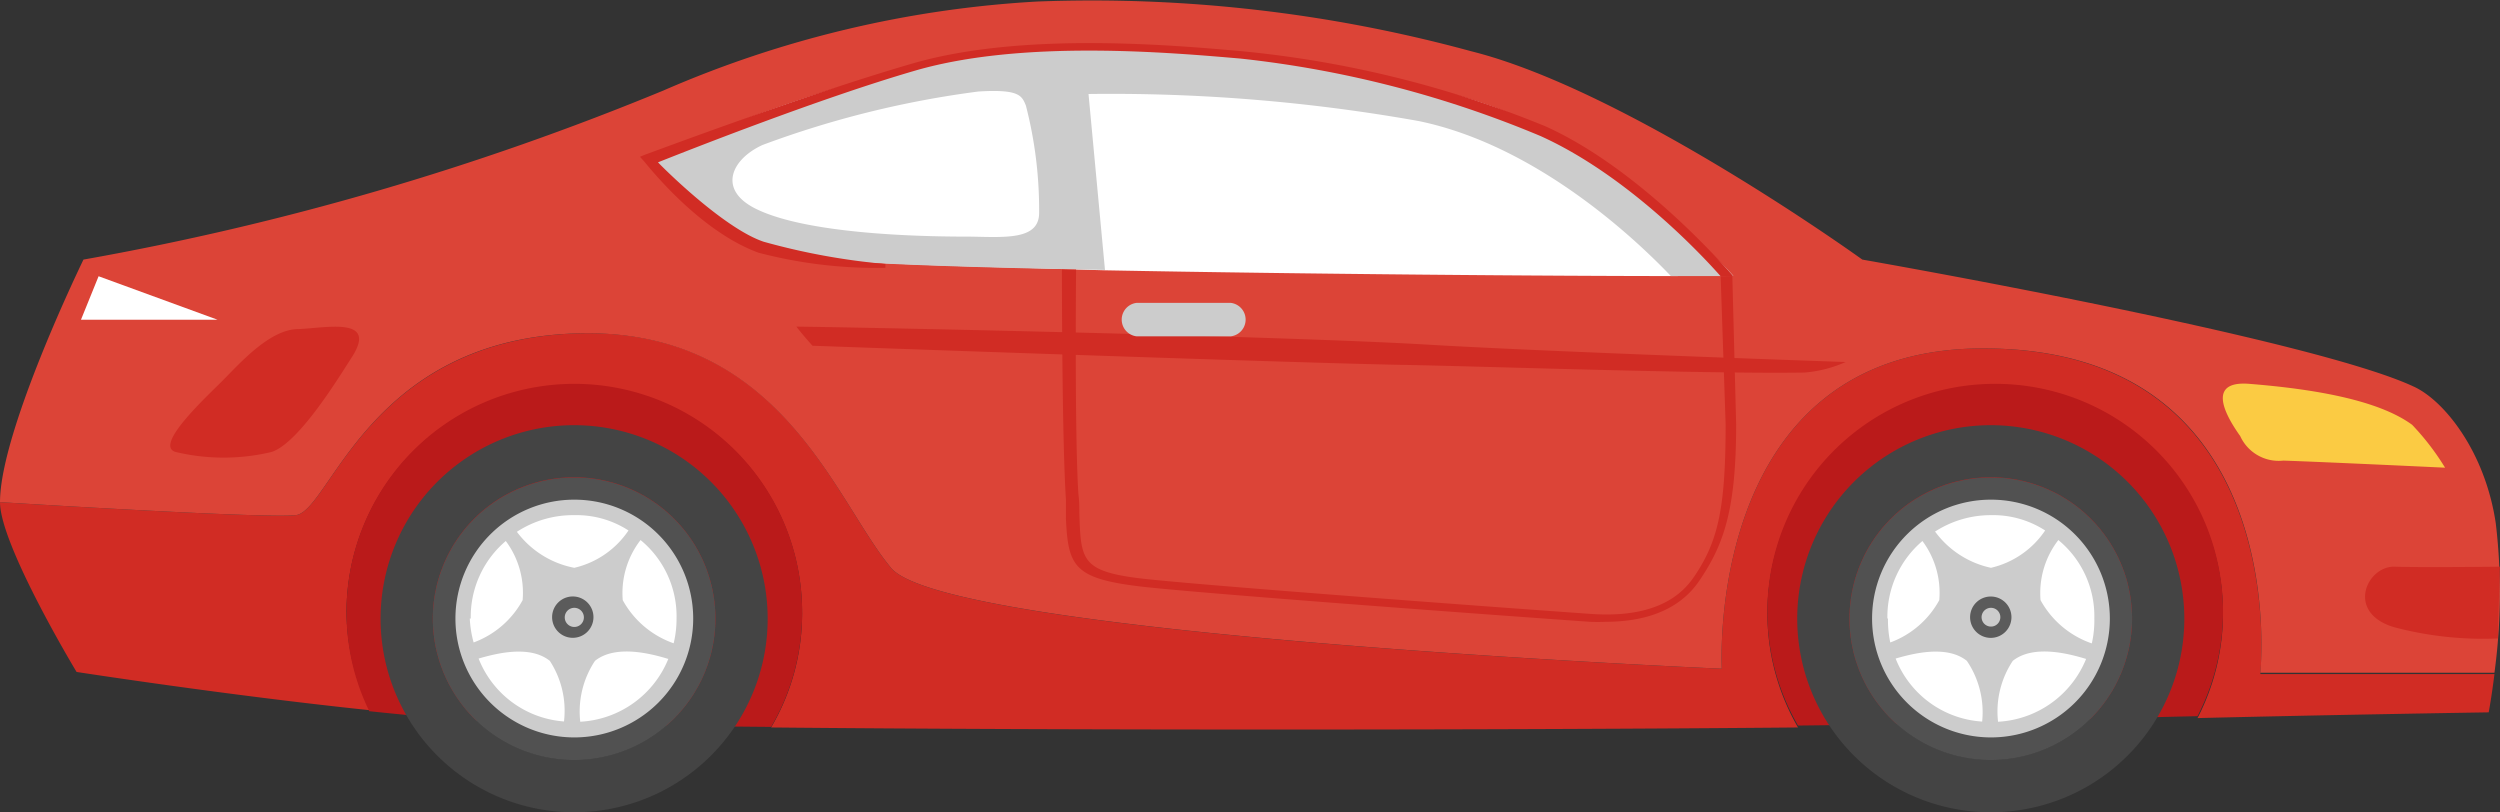 <svg xmlns="http://www.w3.org/2000/svg" viewBox="0 0 130.59 42.42"><rect x="0" y="0" width="130.59" height="42.42" fill="#333333" stroke="none"/><defs><style>.cls-1{fill:#fff;}.cls-2{fill:#d12c24;}.cls-3{fill:#ba1a1a;}.cls-4{fill:#dc4437;}.cls-5{fill:#ccc;}.cls-6{fill:#fbcb43;}.cls-7{fill:#444;}.cls-8{fill:#515151;}.cls-9{fill:#5b5b5b;}</style></defs><title>car-2</title><g id="Layer_2" data-name="Layer 2"><g id="Layer_1-2" data-name="Layer 1"><path class="cls-1" d="M51.82,1.24c-6.59-.07-18.1,6.84-18.1,6.84S34.9,13,41.58,16.29s51.92-.73,51.92-.73S84.88,9.13,77.8,4.38,58.4,1.3,51.82,1.24Z"/><path class="cls-2" d="M103.61,18.2C89,18.18,89.94,34.93,89.94,34.93s-40.41-1.71-43.39-5.26S40.79,17,30,17.42,17.24,26.7,15.45,26.91c-1.33.15-10.79-.39-15.45-.68,0,2.24,4,8.87,4,8.87s7.86,1.22,15.33,2A11.71,11.71,0,0,1,18.1,32a11.9,11.9,0,0,1,23.8,0,11.73,11.73,0,0,1-1.62,6c15.35.15,38.42.14,53.64,0a11.9,11.9,0,1,1,20.87-.49c6.91-.17,15.21-.3,15.21-.3s.15-.79.3-2l-12.23,0S119.87,18.23,103.61,18.2Z"/><path class="cls-3" d="M104.22,20.05A11.89,11.89,0,0,0,93.92,37.9c6.29-.07,11.25-.16,13.76-.27,1.7-.08,4.29-.16,7.11-.22a11.89,11.89,0,0,0-10.57-17.36Z"/><path class="cls-3" d="M30,20.05A11.9,11.9,0,0,0,18.1,32a11.71,11.71,0,0,0,1.19,5.15c2.16.23,4.3.42,6.2.53,2.27.13,7.71.23,14.79.29a11.73,11.73,0,0,0,1.62-6A11.9,11.9,0,0,0,30,20.05Z"/><path class="cls-4" d="M126.16,20.23c-5.34-2.56-28.88-6.67-28.88-6.67S85.05,4.73,76.86,2.68A75.21,75.21,0,0,0,54.18.08,56.83,56.83,0,0,0,34.65,4.73,146.55,146.55,0,0,1,4.36,13.56S0,22.5,0,26.23c4.66.29,14.12.83,15.45.68,1.79-.21,3.77-9.1,14.55-9.49s13.58,8.71,16.55,12.25,43.39,5.26,43.39,5.26S89,18.18,103.61,18.2c16.26,0,14.46,16.94,14.46,16.94l12.23,0a30.87,30.87,0,0,0,.07-7.8C129.82,23.63,127.73,21,126.16,20.23ZM87.28,14.42c-6,0-19-.1-29.56-.3L53.77,14c-5-.12-9.08-.28-10.77-.48-6.53-.8-8.93-5.26-8.93-5.26a77.17,77.17,0,0,1,14.58-5,29.15,29.15,0,0,1,3.55-.61c8.85-1,20,1.09,24.8,2.59,7.26,2.24,13.54,9.17,13.54,9.17Z"/><path class="cls-5" d="M77,5.26c-4.84-1.5-16-3.59-24.8-2.59a29.15,29.15,0,0,0-3.55.61,77.17,77.17,0,0,0-14.58,5s2.4,4.46,8.93,5.26c1.69.2,5.73.36,10.77.48l3.95.08-.86-9.19A91.64,91.64,0,0,1,74.09,6.32c6.15,1.26,11.33,6.15,13.19,8.1h3.26S84.26,7.5,77,5.26Zm-26.33,7.1c-1.47,0-8.37,0-11.26-1.49-1.93-1-1.18-2.57.43-3.3A51,51,0,0,1,51.11,4.78c2.14-.13,2.27.22,2.48.74a21.8,21.8,0,0,1,.69,5.6C54.28,12.55,52.5,12.39,50.67,12.36Z"/><path class="cls-6" d="M126,22.19c-1.77-1.3-5.14-1.87-8.51-2.14-2.17-.17-1.34,1.51-.47,2.73a2.21,2.21,0,0,0,2.25,1.28c2.11.07,8.45.37,8.45.37A13.14,13.14,0,0,0,126,22.19Z"/><path class="cls-2" d="M89.88,14.43l.26,7.73c0,4.34-.39,6.05-1.55,7.82-.43.65-1.57,2.36-5.47,2.09-6.38-.45-21.19-1.56-23.66-1.87-3-.38-3-1-3.08-3.41,0-.3,0-.63-.05-1-.2-3.15-.12-11.62-.12-11.71h-.74c0,.08,0,8.83.21,12,0,.36,0,.69,0,1,.11,2.45.4,3.11,3.68,3.53,2.47.32,17.3,1.42,23.68,1.87a8.07,8.07,0,0,0,.83,0c3.48,0,4.61-1.71,5-2.3,1.18-1.79,1.82-3.6,1.82-8l-.2-7.76Z"/><path class="cls-2" d="M41.6,17.06c.3.4.84,1,.84,1s24.86.89,30.83,1c4.1.07,15.81.48,21,.4a6.6,6.6,0,0,0,2.14-.55S80.87,18.38,74.54,18C67.21,17.57,46.69,17.13,41.6,17.06Z"/><path class="cls-5" d="M64.28,15.82h-4.9a.88.88,0,0,0,0,1.75h4.9a.88.88,0,0,0,0-1.75Z"/><path class="cls-2" d="M80.71,6.59a55.93,55.93,0,0,0-15.9-3.92c-3.72-.33-11.45-1-17.12.64s-13.88,4.74-14,4.77l-.26.11.19.21c.15.16,2.83,3.64,6,4.8a24.28,24.28,0,0,0,6.63.79v-.2a35.09,35.09,0,0,1-6.35-1.16C38,12,35.15,9.28,34.37,8.48c1.51-.6,8.47-3.35,13.43-4.79,5.6-1.63,13.28-.95,17-.63A56,56,0,0,1,80.48,7.11c5,2.26,9.19,7.09,9.4,7.32h.66C90.49,14.37,85.84,8.89,80.71,6.59Z"/><polygon class="cls-1" points="4.23 16.7 11.36 16.7 5.15 14.43 4.23 16.7"/><path class="cls-2" d="M15.58,17.19c-1.45,0-3,1.73-3.89,2.63S8,23.28,9.18,23.61a10.77,10.77,0,0,0,5,0c1.45-.46,3.58-4,4.23-5C19.72,16.52,17,17.14,15.58,17.19Z"/><path class="cls-2" d="M125.05,29.6c-1.43,0-2.52,2.4,0,3.16a18.11,18.11,0,0,0,5.43.59l.1-3.75S126.49,29.65,125.05,29.6Z"/><circle class="cls-1" cx="103.97" cy="32.42" r="5.82"/><path class="cls-7" d="M104,22.21a10.11,10.11,0,1,0,10.1,10.1A10.11,10.11,0,0,0,104,22.21Zm0,17.48a7.38,7.38,0,1,1,7.37-7.38A7.38,7.38,0,0,1,104,39.69Z"/><path class="cls-8" d="M104,24.94a7.38,7.38,0,1,0,7.37,7.37A7.37,7.37,0,0,0,104,24.94ZM104,38a5.71,5.71,0,1,1,5.71-5.71A5.7,5.7,0,0,1,104,38Z"/><path class="cls-5" d="M104,26.1a6.21,6.21,0,1,0,6.21,6.21A6.21,6.21,0,0,0,104,26.1Zm-5.41,6.21a5.2,5.2,0,0,1,1.83-4.05,4.52,4.52,0,0,1,.88,3.09,4.8,4.8,0,0,1-2.56,2.21A5.7,5.7,0,0,1,98.62,32.31Zm4.92,5.38a5.21,5.21,0,0,1-4.49-3.29c.87-.25,2.66-.73,3.72.12A4.77,4.77,0,0,1,103.54,37.69Zm-2.45-9.91a5.35,5.35,0,0,1,2.94-.87,5,5,0,0,1,2.83.8A4.69,4.69,0,0,1,104,29.66,4.89,4.89,0,0,1,101.09,27.78Zm3.31,9.92a4.78,4.78,0,0,1,.77-3.18c1.1-.88,3-.35,3.83-.1A5.27,5.27,0,0,1,104.4,37.7Zm4.87-4.1a4.86,4.86,0,0,1-2.65-2.25,4.52,4.52,0,0,1,.93-3.14,5.15,5.15,0,0,1,1.88,4.1A5.43,5.43,0,0,1,109.27,33.6Z"/><path class="cls-9" d="M104,31.16a1.08,1.08,0,1,0,1.07,1.08A1.08,1.08,0,0,0,104,31.16Z"/><path class="cls-5" d="M104,31.75a.49.49,0,1,0,.49.49A.49.49,0,0,0,104,31.75Z"/><circle class="cls-1" cx="30" cy="32.42" r="5.82"/><path class="cls-7" d="M30,22.21a10.11,10.11,0,1,0,10.1,10.1A10.11,10.11,0,0,0,30,22.21Zm0,17.48a7.38,7.38,0,1,1,7.37-7.38A7.38,7.38,0,0,1,30,39.69Z"/><path class="cls-8" d="M30,24.94a7.38,7.38,0,1,0,7.37,7.37A7.37,7.37,0,0,0,30,24.94ZM30,38a5.71,5.71,0,1,1,5.71-5.71A5.7,5.7,0,0,1,30,38Z"/><path class="cls-5" d="M30,26.1a6.21,6.21,0,1,0,6.21,6.21A6.21,6.21,0,0,0,30,26.1Zm-5.41,6.21a5.2,5.2,0,0,1,1.83-4.05,4.52,4.52,0,0,1,.88,3.09,4.8,4.8,0,0,1-2.56,2.21A5.7,5.7,0,0,1,24.54,32.31Zm4.92,5.38A5.21,5.21,0,0,1,25,34.4c.87-.25,2.66-.73,3.72.12A4.77,4.77,0,0,1,29.46,37.69ZM27,27.78A5.35,5.35,0,0,1,30,26.91a5,5,0,0,1,2.83.8A4.69,4.69,0,0,1,30,29.66,4.89,4.89,0,0,1,27,27.78Zm3.31,9.92a4.78,4.78,0,0,1,.77-3.18c1.1-.88,3-.35,3.83-.1A5.27,5.27,0,0,1,30.32,37.7Zm4.87-4.1a4.86,4.86,0,0,1-2.65-2.25,4.52,4.52,0,0,1,.93-3.14,5.15,5.15,0,0,1,1.88,4.1A5.43,5.43,0,0,1,35.19,33.6Z"/><path class="cls-9" d="M30,31.16A1.08,1.08,0,1,0,31,32.24,1.08,1.08,0,0,0,30,31.16Z"/><path class="cls-5" d="M30,31.75a.49.49,0,1,0,0,1,.49.49,0,1,0,0-1Z"/></g></g></svg>